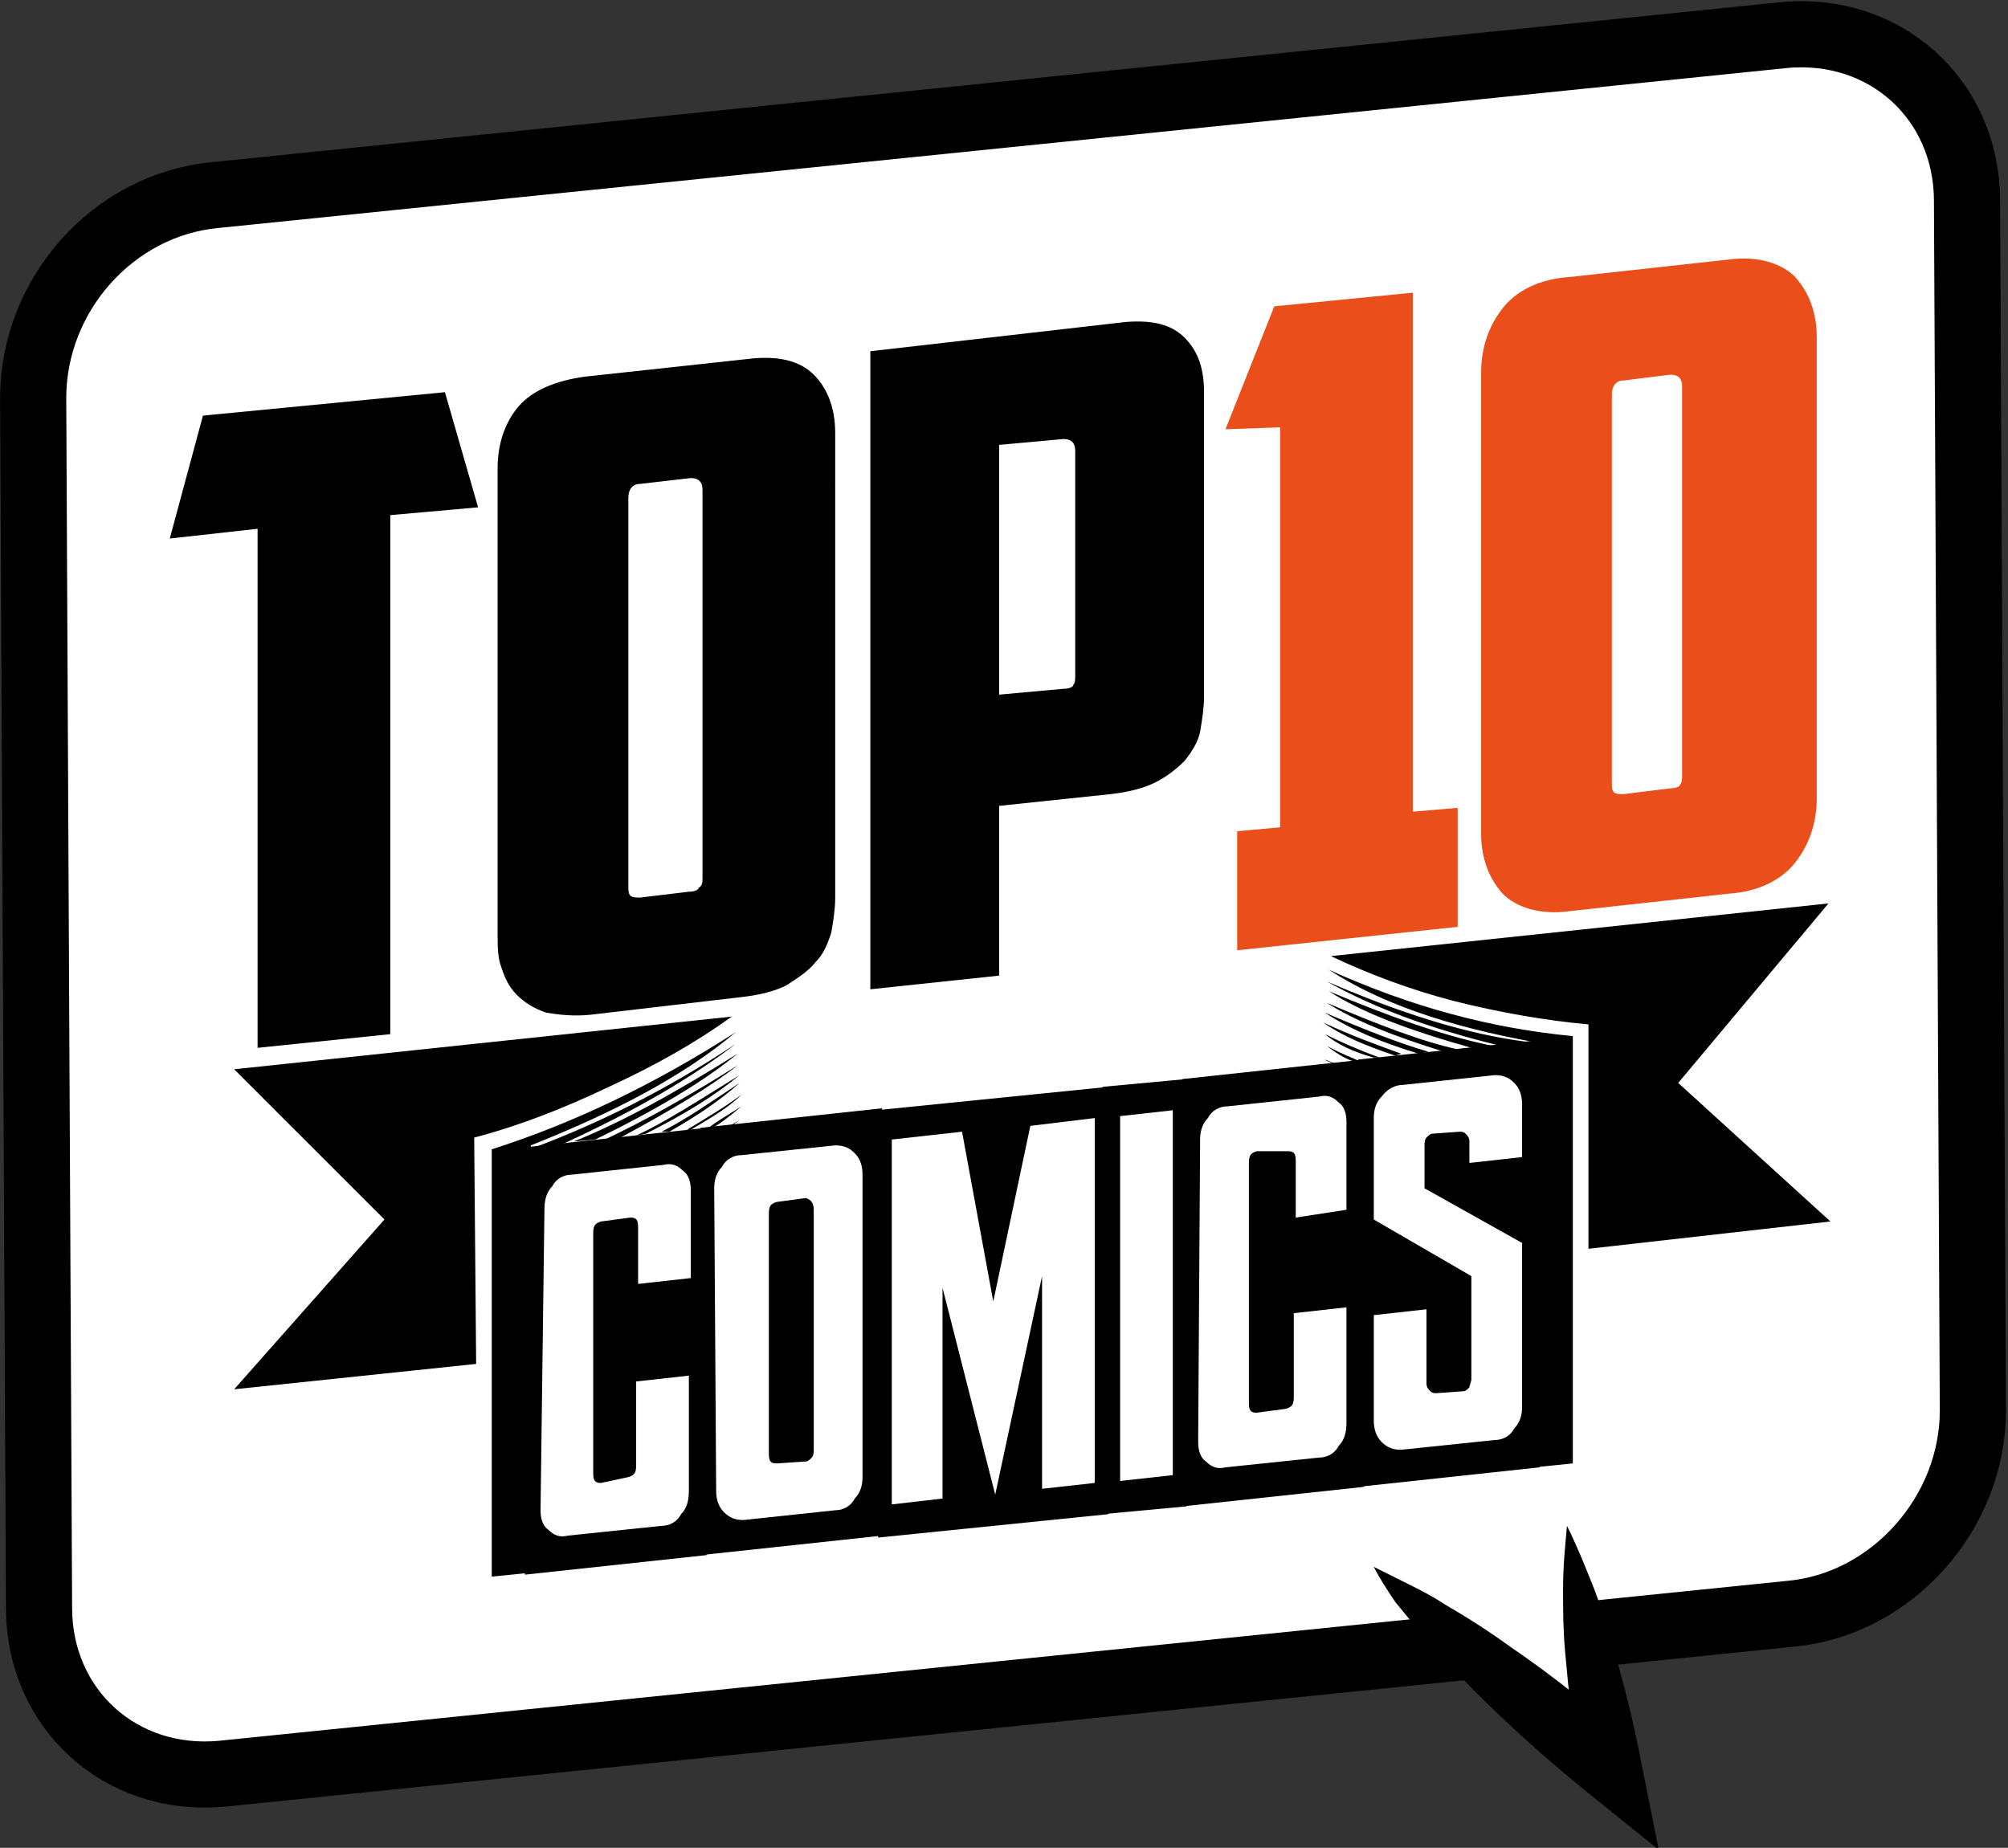 <?xml version="1.0" encoding="utf-8"?>
<!-- Generator: Adobe Illustrator 19.2.1, SVG Export Plug-In . SVG Version: 6.00 Build 0)  -->
<!DOCTYPE svg PUBLIC "-//W3C//DTD SVG 1.1//EN" "http://www.w3.org/Graphics/SVG/1.1/DTD/svg11.dtd">
<svg version="1.1" id="Calque_1" xmlns="http://www.w3.org/2000/svg" xmlns:xlink="http://www.w3.org/1999/xlink" x="0px" y="0px"
	 viewBox="0 0 102.9 94.7" style="enable-background:new 0 0 102.9 94.7;" xml:space="preserve">
<rect x="0" y="0" width="102.9" height="94.7" fill="#333333" stroke="none"/>
<style type="text/css">
	.st0{fill:#FFFFFF;}
	.st1{fill:none;stroke:#000000;stroke-width:3.39;stroke-miterlimit:10;}
	.st2{fill:#E94E1B;}
</style>
<g>
	<path class="st0" d="M11,10l80.4-8.2c5.2-0.5,9.4,3.3,9.4,8.5l0.3,62c0,5.2-4.1,9.9-9.3,10.4l-80.4,8.2c-5.2,0.5-9.4-3.3-9.4-8.5
		l-0.3-62C1.7,15.1,5.8,10.5,11,10z"/>
	<path class="st1" d="M11,10l80.4-8.2c5.2-0.5,9.4,3.3,9.4,8.5l0.3,62c0,5.2-4.1,9.9-9.3,10.4l-80.4,8.2c-5.2,0.5-9.4-3.3-9.4-8.5
		l-0.3-62C1.7,15.1,5.8,10.5,11,10z"/>
</g>
<g>
	<path d="M24.4,69.9L12,71.2l7.7-8.7L12,54.8l25.5-2.7c-1.8,1.3-3.9,2.5-6.3,3.6c-2.3,1.1-4.6,2-6.9,2.6L24.4,69.9z M27.2,58.7
		l0,21.9l-2,0.2l0-21.9c4.1-1.3,8.3-3.3,12.5-6C35.1,55.1,31.5,57,27.2,58.7z M28.9,58.6l-1.5,0.2c3.2-1.2,6.7-2.9,10.3-5.3
		C35.5,55.2,32.6,56.9,28.9,58.6z M30.5,58.4l-1.1,0.1c2.5-1,5.2-2.5,8.4-4.5C36.1,55.4,33.6,56.9,30.5,58.4z M31.8,58.3l-0.8,0.1
		c1.9-0.9,4.1-2.1,6.8-3.8C36.4,55.7,34.4,56.9,31.8,58.3z M33.1,58.1l-0.5,0.1c1.5-0.7,3.2-1.8,5.3-3.1
		C36.7,56.1,35.1,57.1,33.1,58.1z M34.3,58l-0.4,0c1.2-0.6,2.5-1.5,4-2.5C36.9,56.4,35.7,57.2,34.3,58z M35.4,57.9l-0.2,0
		c1-0.6,2-1.2,2.8-1.8C37.3,56.8,36.4,57.3,35.4,57.9z M36.5,57.8l-0.2,0c0.4-0.3,0.9-0.6,1.7-1.1C37.4,57.2,36.9,57.6,36.5,57.8z
		 M37.5,57.7l-0.1,0l0.5-0.3L37.5,57.7z"/>
	<path d="M26.9,58.8l9.3-1l0,21.9l-9.3,1L26.9,58.8z M27.7,77.4c0,0.4,0.1,0.8,0.4,1c0.3,0.3,0.6,0.4,1,0.3l4.8-0.5
		c0.4,0,0.8-0.2,1-0.6c0.3-0.3,0.4-0.7,0.4-1.2l0-5.9l-2.7,0.3l0,4.3c0,0.4-0.1,0.5-0.4,0.6L30.8,76c-0.3,0-0.4-0.1-0.4-0.5l0-12.3
		c0-0.4,0.1-0.5,0.4-0.6l1.5-0.2c0.3,0,0.4,0.1,0.4,0.5l0,2.9l2.7-0.3l0-4.5c0-0.4-0.1-0.8-0.4-1c-0.3-0.3-0.6-0.4-1-0.3l-4.7,0.5
		c-0.4,0-0.8,0.2-1,0.6c-0.3,0.3-0.4,0.7-0.4,1.2L27.7,77.4z"/>
	<path d="M35.9,57.8l9.3-1l0,21.9l-9.3,1L35.9,57.8z M36.7,76.4c0,0.4,0.1,0.8,0.4,1.1c0.3,0.3,0.6,0.4,1,0.4l4.7-0.5
		c0.4,0,0.8-0.2,1-0.6c0.3-0.3,0.4-0.7,0.4-1.1l0-15.5c0-0.4-0.1-0.8-0.4-1.1c-0.3-0.3-0.6-0.4-1-0.4l-4.8,0.5c-0.4,0-0.8,0.2-1,0.6
		c-0.3,0.3-0.4,0.7-0.4,1.1L36.7,76.4z M41.7,62l0,12.3c0,0.1,0,0.3-0.1,0.4c-0.1,0.1-0.2,0.2-0.3,0.2L39.8,75
		c-0.3,0-0.4-0.1-0.4-0.5l0-12.3c0-0.4,0.1-0.5,0.4-0.6l1.5-0.2C41.6,61.5,41.7,61.7,41.7,62z"/>
	<path d="M44.9,56.9l11.9-1.2l0,21.9L45,78.8L44.9,56.9z M52.8,57.7l-1.9,9L49.3,58l-3.6,0.4l0,18.7l2.6-0.3l0-10.8L51,76.6
		l2.4-11.2l0,10.9l2.7-0.3l0-18.7L52.8,57.7z"/>
	<path d="M56.5,55.7l4.3-0.4l0,21.9l-4.3,0.4L56.5,55.7z M60.1,75.6l0-18.7l-2.7,0.3l0,18.7L60.1,75.6z"/>
	<path d="M60.6,55.3l9.3-1l0,21.9l-9.3,1L60.6,55.3z M61.4,73.9c0,0.4,0.1,0.8,0.4,1c0.3,0.3,0.6,0.4,1,0.3l4.8-0.5
		c0.4,0,0.8-0.2,1-0.6c0.3-0.3,0.4-0.7,0.4-1.2l0-5.9l-2.7,0.3l0,4.3c0,0.4-0.1,0.5-0.4,0.6l-1.5,0.2c-0.3,0-0.4-0.1-0.4-0.5l0-12.3
		c0-0.4,0.1-0.5,0.4-0.6L66,59c0.3,0,0.4,0.1,0.4,0.5l0,2.9L69,62l0-4.5c0-0.4-0.1-0.8-0.4-1c-0.3-0.3-0.6-0.4-1-0.3l-4.7,0.5
		c-0.4,0-0.8,0.2-1,0.6c-0.3,0.3-0.4,0.7-0.4,1.1L61.4,73.9z"/>
	<path d="M69.6,54.3l9.3-1l0,21.9l-9.3,1L69.6,54.3z M70.4,62.5l5,2.9l0,5.3c0,0.1-0.1,0.3-0.1,0.4c-0.1,0.1-0.2,0.2-0.3,0.2
		l-1.4,0.1c-0.1,0-0.2,0-0.3-0.1c-0.1-0.1-0.2-0.2-0.2-0.4l0-3.8l-2.7,0.3l0,5.4c0,0.4,0.1,0.8,0.4,1.1c0.3,0.3,0.6,0.4,1,0.4
		l4.8-0.5c0.4,0,0.8-0.2,1-0.6c0.3-0.3,0.4-0.7,0.4-1.1l0-8.4l-5-2.8l0-2.2c0-0.1,0-0.3,0.1-0.4c0.1-0.1,0.2-0.2,0.3-0.2l1.4-0.1
		c0.1,0,0.2,0,0.3,0.1c0.1,0.1,0.2,0.2,0.2,0.4l0,1.1l2.7-0.3l0-2.7c0-0.4-0.1-0.8-0.4-1.1c-0.3-0.3-0.6-0.4-1-0.4l-4.7,0.5
		c-0.4,0-0.8,0.2-1.1,0.6c-0.3,0.3-0.4,0.7-0.4,1.1L70.4,62.5z"/>
	<path d="M71.5,54.1c-1.5-0.5-2.7-1-3.7-1.7c1.5,0.7,2.9,1.2,4,1.6L71.5,54.1z M68.3,54.5c-0.2-0.1-0.3-0.1-0.4-0.2l0.5,0.2
		L68.3,54.5z M72.7,54c-2-0.6-3.6-1.3-4.8-2.1c2.1,0.9,3.9,1.6,5.3,2L72.7,54z M70.4,54.2c-1.1-0.3-1.9-0.7-2.5-1.2
		c0.8,0.4,1.7,0.8,2.8,1.2L70.4,54.2z M69.4,54.4c-0.4-0.1-0.9-0.4-1.4-0.8c0.7,0.4,1.3,0.6,1.7,0.8L69.4,54.4z M74,53.9
		c-2.6-0.8-4.6-1.6-6-2.5c2.6,1.1,4.9,2,6.8,2.4L74,53.9z M75.4,53.7c-3.2-0.9-5.6-1.8-7.3-2.9c3.1,1.3,5.9,2.3,8.4,2.8L75.4,53.7z
		 M76.9,53.6c-3.7-0.9-6.6-2-8.9-3.3c3.7,1.6,7.1,2.7,10.3,3.1L76.9,53.6z M78.6,53.4c-4.4-0.8-7.9-2-10.5-3.7
		c4.2,1.9,8.3,3,12.5,3.4l0,21.9l-2,0.2L78.6,53.4z M81.4,64l0-11.5c-2.2-0.2-4.5-0.6-6.9-1.2c-2.3-0.6-4.4-1.4-6.3-2.3l25.5-2.7
		l-7.7,9.2l7.8,7.1L81.4,64z"/>
</g>
<g>
	<path d="M22.8,20.1l1.7,5.9L20,26.4l0,26.6l-6.8,0.7l0-26.6l-4.5,0.5l1.7-6.3L22.8,20.1z"/>
	<path d="M42.8,46c0,0.6-0.1,1.2-0.2,1.8c-0.2,0.6-0.4,1.1-0.8,1.5c-0.4,0.5-0.9,0.8-1.5,1.2c-0.6,0.3-1.4,0.5-2.3,0.6L30.3,52
		c-0.9,0.1-1.7,0-2.3-0.1c-0.6-0.2-1.1-0.5-1.5-0.9c-0.4-0.4-0.6-0.8-0.8-1.4c-0.2-0.5-0.2-1.1-0.2-1.8l0-23.8
		c0-1.3,0.4-2.4,1.1-3.2c0.7-0.8,1.9-1.3,3.4-1.5l8.3-0.9c1.6-0.2,2.7,0.1,3.4,0.8c0.7,0.7,1.1,1.7,1.1,3L42.8,46z M32.8,24.8
		c-0.4,0-0.6,0.3-0.6,0.7l0,19.9c0,0.2,0,0.4,0.1,0.5c0.1,0.1,0.3,0.1,0.5,0.1l2.5-0.3c0.3,0,0.5-0.1,0.5-0.2C36,45.4,36,45.2,36,45
		l0-19.9c0-0.4-0.2-0.6-0.6-0.6L32.8,24.8z"/>
	<path d="M57.7,16.5c1.3-0.1,2.3,0.1,3,0.8c0.7,0.7,1,1.6,1,2.8l0,15.6c0,0.6-0.1,1.2-0.2,1.8c-0.1,0.5-0.4,1-0.8,1.5
		c-0.4,0.4-0.9,0.8-1.5,1.1c-0.6,0.3-1.4,0.5-2.3,0.6l-5.7,0.6l0,8.7l-6.6,0.7l0-32.7L57.7,16.5z M51.2,22.8l0,12.8l3.3-0.3
		c0.3,0,0.5-0.1,0.5-0.2c0.1-0.1,0.1-0.3,0.1-0.5l0-11.5c0-0.4-0.2-0.6-0.6-0.6L51.2,22.8z"/>
	<path class="st2" d="M65.3,15.7l7.1-0.7l0,26.6l2.3-0.2l0,6.1l-11.3,1.2l0-6.1l2.2-0.2l0-20.5L62.8,22L65.3,15.7z"/>
	<path class="st2" d="M75.9,19.1c0-1.3,0.4-2.4,1.1-3.3c0.7-0.9,1.9-1.5,3.4-1.6l8.2-0.9c1.5-0.2,2.7,0.2,3.4,0.9
		c0.7,0.8,1.1,1.8,1.1,3.1l0,23.6c0,1.3-0.4,2.4-1.1,3.3c-0.7,0.9-1.9,1.5-3.4,1.6l-8.2,0.9c-1.5,0.2-2.7-0.2-3.4-0.9
		c-0.7-0.8-1.1-1.8-1.1-3.1L75.9,19.1z M83.2,19.5c-0.4,0-0.6,0.3-0.6,0.7l0,19.9c0,0.2,0,0.4,0.1,0.5c0.1,0.1,0.3,0.1,0.5,0.1
		l2.4-0.3c0.3,0,0.5-0.1,0.5-0.2c0.1-0.1,0.1-0.3,0.1-0.5l0-19.9c0-0.4-0.2-0.6-0.6-0.6L83.2,19.5z"/>
</g>
<g>
	<polyline class="st0" points="70.4,80.3 82.5,90.5 80.3,78.2 	"/>
	<path d="M70.4,80.3c0.6,0.3,1.2,0.6,1.8,0.9c0.6,0.3,1.2,0.6,1.8,1c1.2,0.7,2.3,1.4,3.4,2.2c2.2,1.5,4.2,3.1,6.2,4.9l-2.7,1.6
		c-0.3-2.1-0.5-4.1-0.7-6.3c-0.1-1.1-0.1-2.1-0.1-3.2c0-1.1,0.1-2.1,0.2-3.2c0.5,1,0.9,2,1.3,3c0.4,1,0.7,2,1,3c0.6,2,1.1,4,1.5,6.1
		l0.9,4.5l-3.6-2.9c-2.1-1.7-4-3.4-5.9-5.3c-0.9-0.9-1.8-1.9-2.7-2.9c-0.4-0.5-0.8-1-1.3-1.6C71.1,81.5,70.7,80.9,70.4,80.3z"/>
</g>
</svg>
